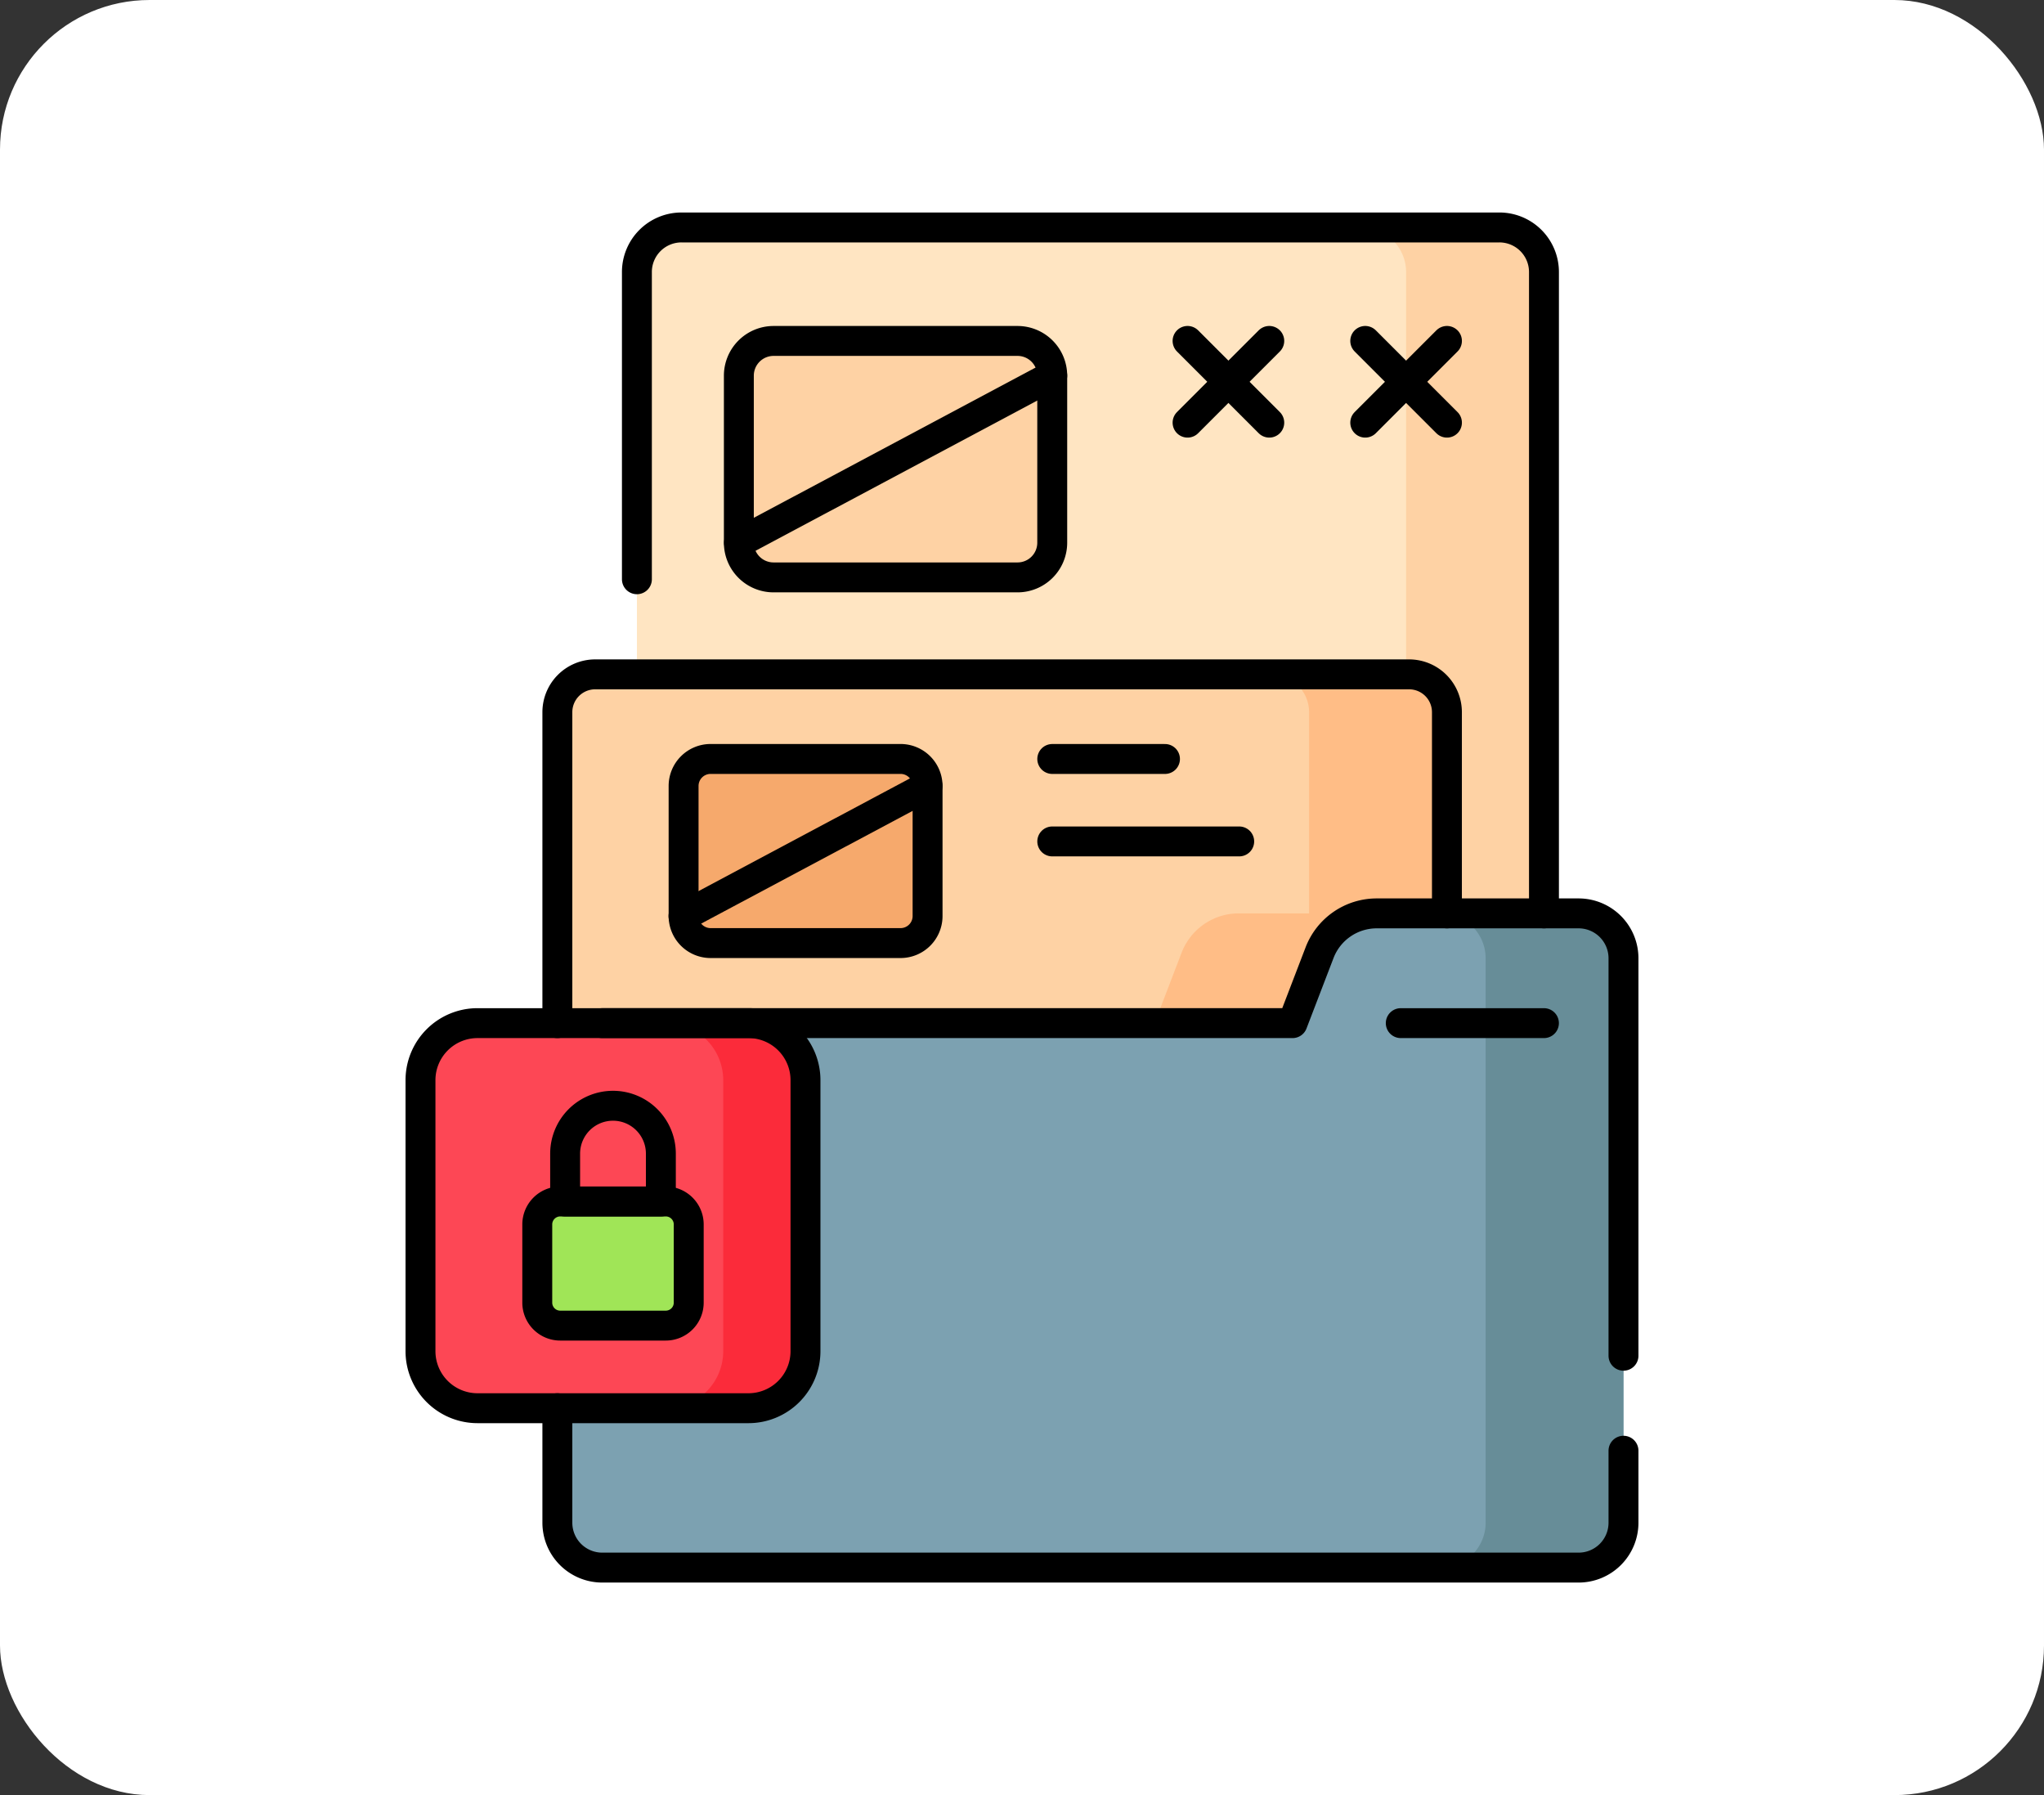 <svg xmlns="http://www.w3.org/2000/svg" xmlns:xlink="http://www.w3.org/1999/xlink" width="82" height="72" viewBox="0 0 82 72">
  <rect x="0" y="0" width="82" height="72" fill="#333333" stroke="none"/>
  <defs>
    <clipPath id="clip-path">
      <path id="path9927" d="M0-682.665H55.373v55.373H0Z" transform="translate(0 682.665)"/>
    </clipPath>
  </defs>
  <g id="Grupo_1076265" data-name="Grupo 1076265" transform="translate(-1151 -4433)">
    <g id="Grupo_1074221" data-name="Grupo 1074221" transform="translate(1151.417 4432.645)">
      <rect id="Rectángulo_374603" data-name="Rectángulo 374603" width="82" height="72" rx="6" transform="translate(-0.417 0.355)" fill="#fff"/>
      <g id="g9921" transform="translate(12.896 691.333)">
        <g id="g9923" transform="translate(0 -682.665)">
          <g id="g9925" clip-path="url(#clip-path)">
            <g id="g9931" transform="translate(12.238 0.811)">
              <path id="path9933" d="M-391.967-566.655h-32.812a1.788,1.788,0,0,1-1.788-1.788v-46.444a1.788,1.788,0,0,1,1.788-1.788h32.812a1.788,1.788,0,0,1,1.788,1.788v46.444a1.788,1.788,0,0,1-1.788,1.788" transform="translate(426.567 616.676)" fill="#ffe5c2"/>
            </g>
            <g id="g9935" transform="translate(41.308 0.811)">
              <path id="path9937" d="M-62.643,0h-5.53a1.788,1.788,0,0,1,1.788,1.788V48.232a1.788,1.788,0,0,1-1.788,1.788h5.53a1.788,1.788,0,0,0,1.788-1.788V1.788A1.788,1.788,0,0,0-62.643,0" transform="translate(68.173)" fill="#fed2a4"/>
            </g>
            <g id="g9939" transform="translate(9.047 18.735)">
              <path id="path9941" d="M-404.285-17.177V1.449h-35.688V-17.177a1.517,1.517,0,0,1,1.516-1.516H-405.8a1.517,1.517,0,0,1,1.516,1.516" transform="translate(439.972 18.693)" fill="#fed2a4"/>
            </g>
            <g id="g9943" transform="translate(9.047 28.323)">
              <path id="path9945" d="M-404.285-.2V10.341h-35.688V4.188h23.96l1.085-2.827a2.455,2.455,0,0,1,2.292-1.575h8.1a1.7,1.7,0,0,1,.248.017" transform="translate(439.972 0.213)" fill="#ffbd86"/>
            </g>
            <g id="g9947" transform="translate(37.688 18.735)">
              <path id="path9949" d="M-62.645,0h-5.53a1.517,1.517,0,0,1,1.517,1.517V20.142h5.53V1.517A1.517,1.517,0,0,0-62.645,0" transform="translate(68.174)" fill="#ffbd86"/>
            </g>
            <g id="g9951" transform="translate(16.328 5.361)">
              <path id="path9953" d="M-126.658-107.456h-9.788a1.392,1.392,0,0,1-1.392-1.392v-6.7a1.393,1.393,0,0,1,1.392-1.392h9.788a1.393,1.393,0,0,1,1.392,1.392v6.7a1.392,1.392,0,0,1-1.392,1.392" transform="translate(137.838 116.941)" fill="#fed2a4"/>
            </g>
            <g id="g9955" transform="translate(14.107 22.129)">
              <path id="path9957" d="M-98.6-83.654h-7.62a1.084,1.084,0,0,1-1.084-1.084v-5.217a1.084,1.084,0,0,1,1.084-1.084h7.62a1.084,1.084,0,0,1,1.084,1.084v5.217A1.084,1.084,0,0,1-98.6-83.654" transform="translate(107.308 91.038)" fill="#f6a96c"/>
            </g>
            <g id="g9959" transform="translate(9.047 28.323)">
              <path id="path9961" d="M-464.119-297.253h-39.169a1.8,1.8,0,0,1-1.8-1.8V-317.29a1.8,1.8,0,0,1,1.8-1.8h27.69l1.085-2.827a2.454,2.454,0,0,1,2.291-1.575h8.1a1.8,1.8,0,0,1,1.8,1.8v22.639a1.8,1.8,0,0,1-1.8,1.8" transform="translate(505.088 323.493)" fill="#7ca1b1"/>
            </g>
            <g id="g9963" transform="translate(44.487 28.323)">
              <path id="path9965" d="M-62.643,0h-5.53a1.8,1.8,0,0,1,1.8,1.8V24.439a1.8,1.8,0,0,1-1.8,1.8h5.53a1.8,1.8,0,0,0,1.8-1.8V1.8a1.8,1.8,0,0,0-1.8-1.8" transform="translate(68.173)" fill="#678d98"/>
            </g>
            <g id="g9967" transform="translate(3.556 32.724)">
              <path id="path9969" d="M-149.048-174.967h-10.869a2.288,2.288,0,0,1-2.288-2.288v-10.869a2.288,2.288,0,0,1,2.288-2.288h10.869a2.288,2.288,0,0,1,2.288,2.288v10.869a2.288,2.288,0,0,1-2.288,2.288" transform="translate(162.205 190.412)" fill="#fd4755"/>
            </g>
            <g id="g9971" transform="translate(13.411 32.724)">
              <path id="path9973" d="M-37.411,0h-3.3a2.288,2.288,0,0,1,2.288,2.288V13.157a2.288,2.288,0,0,1-2.288,2.288h3.3a2.288,2.288,0,0,0,2.288-2.288V2.288A2.288,2.288,0,0,0-37.411,0" transform="translate(40.713)" fill="#fb2b3a"/>
            </g>
            <g id="g9975" transform="translate(8.241 39.877)">
              <path id="path9977" d="M-58.394-56.4h-4.234a.921.921,0,0,1-.921-.921v-3.137a.921.921,0,0,1,.921-.921h4.234a.921.921,0,0,1,.921.921v3.137a.921.921,0,0,1-.921.921" transform="translate(63.549 61.379)" fill="#a0e557"/>
            </g>
            <g id="g9979" transform="translate(10.093 39.877)">
              <path id="path9981" d="M-37.411,0h-3.3a.921.921,0,0,1,.921.921V4.058a.921.921,0,0,1-.921.921h3.3a.921.921,0,0,0,.921-.921V.921A.921.921,0,0,0-37.411,0" transform="translate(40.713)" fill="#a0e557"/>
            </g>
            <g id="g9983" transform="translate(12.238 0.811)">
              <path id="path9985" d="M0-159.837v-12.321a1.788,1.788,0,0,1,1.789-1.789H34.6a1.788,1.788,0,0,1,1.789,1.789v25.723" transform="translate(0 173.946)" fill="none" stroke="#000" stroke-linecap="round" stroke-linejoin="round" stroke-miterlimit="10" stroke-width="1.2"/>
            </g>
            <g id="g9987" transform="translate(8.241 39.877)">
              <path id="path9989" d="M-58.394-56.4h-4.234a.921.921,0,0,1-.921-.921v-3.137a.921.921,0,0,1,.921-.921h4.234a.921.921,0,0,1,.921.921v3.137A.921.921,0,0,1-58.394-56.4Z" transform="translate(63.549 61.379)" fill="none" stroke="#000" stroke-linecap="round" stroke-linejoin="round" stroke-miterlimit="10" stroke-width="1.2"/>
            </g>
            <g id="g9991" transform="translate(9.359 36.038)">
              <path id="path9993" d="M-21.748,0h0a1.92,1.92,0,0,0-1.92,1.92V3.84h3.84V1.92A1.92,1.92,0,0,0-21.748,0Z" transform="translate(23.668)" fill="none" stroke="#000" stroke-linecap="round" stroke-linejoin="round" stroke-miterlimit="10" stroke-width="1.2"/>
            </g>
            <g id="g9995" transform="translate(3.556 32.724)">
              <path id="path9997" d="M-149.048-174.967h-10.869a2.288,2.288,0,0,1-2.288-2.288v-10.869a2.288,2.288,0,0,1,2.288-2.288h10.869a2.288,2.288,0,0,1,2.288,2.288v10.869A2.288,2.288,0,0,1-149.048-174.967Z" transform="translate(162.205 190.412)" fill="none" stroke="#000" stroke-linecap="round" stroke-linejoin="round" stroke-miterlimit="10" stroke-width="1.2"/>
            </g>
            <g id="g9999" transform="translate(10.847 28.323)">
              <path id="path10001" d="M-464.122-200.98v-15.942a1.8,1.8,0,0,0-1.8-1.8h-8.1a2.455,2.455,0,0,0-2.292,1.575l-1.085,2.827h-27.69" transform="translate(505.092 218.721)" fill="none" stroke="#000" stroke-linecap="round" stroke-linejoin="round" stroke-miterlimit="10" stroke-width="1.2"/>
            </g>
            <g id="g10003" transform="translate(9.047 48.169)">
              <path id="path10005" d="M0,0V4.593a1.8,1.8,0,0,0,1.8,1.8H40.97a1.8,1.8,0,0,0,1.8-1.8V1.706" fill="none" stroke="#000" stroke-linecap="round" stroke-linejoin="round" stroke-miterlimit="10" stroke-width="1.2"/>
            </g>
            <g id="g10007" transform="translate(42.882 32.724)">
              <path id="path10009" d="M0,0H5.744" fill="none" stroke="#000" stroke-linecap="round" stroke-linejoin="round" stroke-miterlimit="10" stroke-width="1.2"/>
            </g>
            <g id="g10011" transform="translate(16.328 5.361)">
              <path id="path10013" d="M-126.658-107.456h-9.788a1.392,1.392,0,0,1-1.392-1.392v-6.7a1.393,1.393,0,0,1,1.392-1.392h9.788a1.393,1.393,0,0,1,1.392,1.392v6.7A1.392,1.392,0,0,1-126.658-107.456Z" transform="translate(137.838 116.941)" fill="none" stroke="#000" stroke-linecap="round" stroke-linejoin="round" stroke-miterlimit="10" stroke-width="1.2"/>
            </g>
            <g id="g10015" transform="translate(16.328 6.753)">
              <path id="path10017" d="M-142.432,0-155,6.7" transform="translate(155.005)" fill="none" stroke="#000" stroke-linecap="round" stroke-linejoin="round" stroke-miterlimit="10" stroke-width="1.2"/>
            </g>
            <g id="g10019" transform="translate(14.107 22.129)">
              <path id="path10021" d="M-98.6-83.654h-7.62a1.084,1.084,0,0,1-1.084-1.084v-5.217a1.084,1.084,0,0,1,1.084-1.084h7.62a1.084,1.084,0,0,1,1.084,1.084v5.217A1.084,1.084,0,0,1-98.6-83.654Z" transform="translate(107.308 91.038)" fill="none" stroke="#000" stroke-linecap="round" stroke-linejoin="round" stroke-miterlimit="10" stroke-width="1.2"/>
            </g>
            <g id="g10023" transform="translate(14.107 23.213)">
              <path id="path10025" d="M-110.884,0l-9.788,5.217" transform="translate(120.672)" fill="none" stroke="#000" stroke-linecap="round" stroke-linejoin="round" stroke-miterlimit="10" stroke-width="1.2"/>
            </g>
            <g id="g10027" transform="translate(34.329 5.361)">
              <path id="path10029" d="M0,0,3.278,3.278" fill="none" stroke="#000" stroke-linecap="round" stroke-linejoin="round" stroke-miterlimit="10" stroke-width="1.2"/>
            </g>
            <g id="g10031" transform="translate(34.329 5.361)">
              <path id="path10033" d="M-37.129,0l-3.278,3.278" transform="translate(40.407)" fill="none" stroke="#000" stroke-linecap="round" stroke-linejoin="round" stroke-miterlimit="10" stroke-width="1.2"/>
            </g>
            <g id="g10035" transform="translate(41.457 5.361)">
              <path id="path10037" d="M0,0,3.278,3.278" fill="none" stroke="#000" stroke-linecap="round" stroke-linejoin="round" stroke-miterlimit="10" stroke-width="1.2"/>
            </g>
            <g id="g10039" transform="translate(41.457 5.361)">
              <path id="path10041" d="M-37.129,0l-3.278,3.278" transform="translate(40.407)" fill="none" stroke="#000" stroke-linecap="round" stroke-linejoin="round" stroke-miterlimit="10" stroke-width="1.2"/>
            </g>
            <g id="g10043" transform="translate(9.047 18.735)">
              <path id="path10045" d="M0-158.477V-170.95a1.517,1.517,0,0,1,1.516-1.516H34.171a1.517,1.517,0,0,1,1.516,1.516v8.071" transform="translate(0 172.466)" fill="none" stroke="#000" stroke-linecap="round" stroke-linejoin="round" stroke-miterlimit="10" stroke-width="1.2"/>
            </g>
            <g id="g10047" transform="translate(28.901 22.129)">
              <path id="path10049" d="M0,0H4.522" fill="none" stroke="#000" stroke-linecap="round" stroke-linejoin="round" stroke-miterlimit="10" stroke-width="1.2"/>
            </g>
            <g id="g10051" transform="translate(28.901 25.436)">
              <path id="path10053" d="M0,0H7.5" fill="none" stroke="#000" stroke-linecap="round" stroke-linejoin="round" stroke-miterlimit="10" stroke-width="1.2"/>
            </g>
          </g>
        </g>
      </g>
    </g>
  </g>
</svg>
